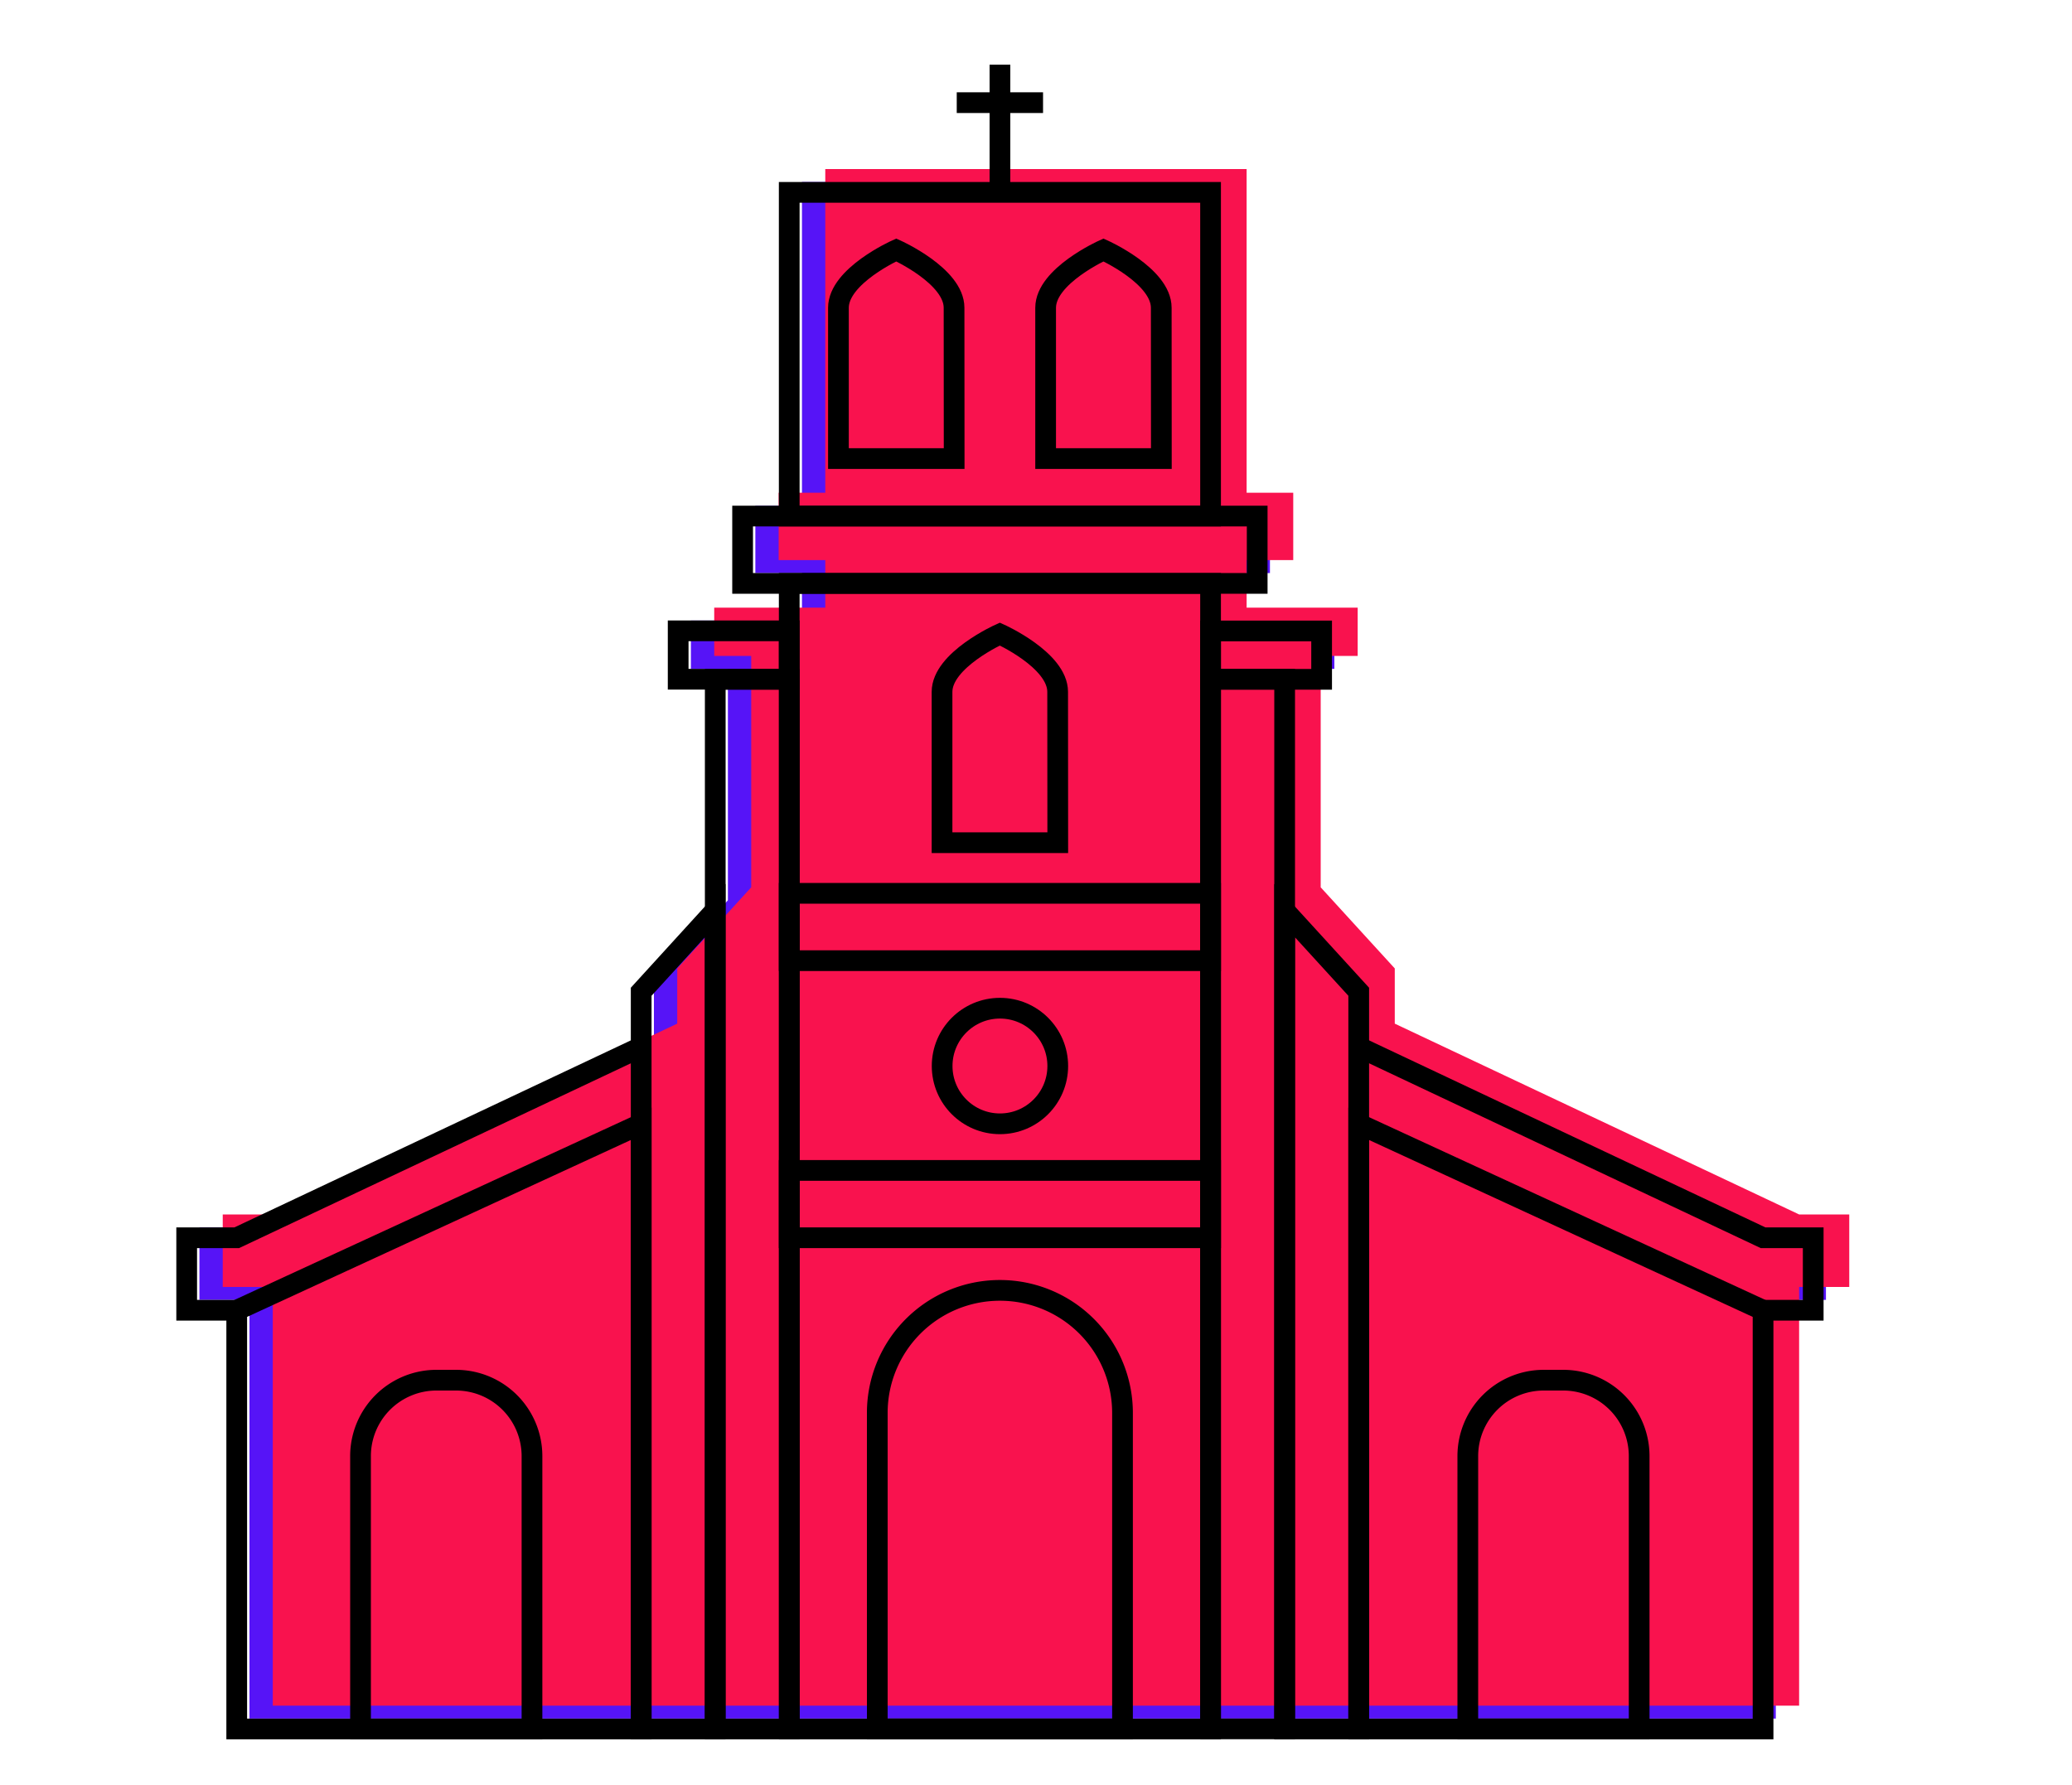 <svg xmlns="http://www.w3.org/2000/svg" viewBox="0 0 200 172.33"><defs><style>.cls-1{fill:#5614f7;}.cls-2{fill:#f9124e;}.cls-3{fill:none;stroke:#000;stroke-miterlimit:10;stroke-width:2px;}</style></defs><title>ambala</title><g id="ambala"><polygon class="cls-1" points="176.25 118.49 176.25 125.49 171.41 125.49 171.41 165.91 24.08 165.91 24.08 125.49 19.25 125.49 19.25 118.49 24.08 118.49 63.12 100.07 63.12 94.74 70.26 86.91 70.26 64.57 66.69 64.57 66.69 59.91 77.41 59.91 77.41 55.32 72.91 55.32 72.91 48.82 77.41 48.82 77.41 17.57 118.08 17.57 118.08 48.82 122.58 48.82 122.58 55.32 118.08 55.32 118.08 59.91 128.8 59.91 128.8 64.57 125.23 64.57 125.23 86.91 132.38 94.74 132.38 100.07 171.41 118.49 176.25 118.49"/><polygon class="cls-2" points="178.5 117.24 178.5 124.24 173.66 124.24 173.66 164.66 26.33 164.66 26.33 124.24 21.5 124.24 21.5 117.24 26.33 117.24 65.37 98.82 65.37 93.49 72.51 85.66 72.51 63.32 68.94 63.32 68.94 58.66 79.66 58.66 79.66 54.07 75.16 54.07 75.16 47.57 79.66 47.57 79.66 16.32 120.33 16.32 120.33 47.57 124.83 47.57 124.83 54.07 120.33 54.07 120.33 58.66 131.05 58.66 131.05 63.32 127.48 63.32 127.48 85.66 134.63 93.49 134.63 98.82 173.66 117.24 178.5 117.24"/><rect class="cls-3" x="76.18" y="18.57" width="40.67" height="31.25"/><rect class="cls-3" x="76.18" y="56.32" width="40.67" height="110.59"/><path class="cls-3" d="M96.52,124.57h0a11.83,11.83,0,0,1,11.83,11.83v30.5a0,0,0,0,1,0,0H84.68a0,0,0,0,1,0,0v-30.5a11.83,11.83,0,0,1,11.83-11.83Z"/><rect class="cls-3" x="76.18" y="112.99" width="40.67" height="6.5"/><rect class="cls-3" x="76.18" y="86.24" width="40.67" height="6.5"/><rect class="cls-3" x="71.68" y="49.82" width="49.67" height="6.5"/><circle class="cls-3" cx="96.52" cy="102.91" r="5.58"/><line class="cls-3" x1="96.52" y1="18.57" x2="96.52" y2="6.24"/><line class="cls-3" x1="92.35" y1="9.91" x2="100.68" y2="9.91"/><rect class="cls-3" x="116.85" y="65.57" width="7.15" height="101.33"/><polygon class="cls-3" points="131.15 166.91 124 166.91 124 87.91 131.15 95.74 131.15 166.91"/><polygon class="cls-3" points="170.18 166.91 131.15 166.91 131.15 108.49 170.18 126.49 170.18 166.91"/><path class="cls-3" d="M149,133.24h1.89a7.33,7.33,0,0,1,7.33,7.33v26.33a0,0,0,0,1,0,0H141.68a0,0,0,0,1,0,0V140.57A7.33,7.33,0,0,1,149,133.24Z"/><polyline class="cls-3" points="170.18 126.49 175.02 126.49 175.02 119.49 170.18 119.49 131.15 101.07"/><rect class="cls-3" x="116.85" y="60.91" width="10.72" height="4.67"/><rect class="cls-3" x="69.03" y="65.57" width="7.15" height="101.33" transform="translate(145.22 232.48) rotate(-180)"/><polygon class="cls-3" points="61.89 166.91 69.03 166.91 69.03 87.91 61.89 95.74 61.89 166.91"/><polygon class="cls-3" points="22.85 166.91 61.89 166.91 61.89 108.49 22.85 126.49 22.85 166.91"/><path class="cls-3" d="M34.8,133.24H51.35a0,0,0,0,1,0,0v26.33A7.33,7.33,0,0,1,44,166.91H42.13a7.33,7.33,0,0,1-7.33-7.33V133.24A0,0,0,0,1,34.8,133.24Z" transform="translate(86.15 300.15) rotate(-180)"/><polyline class="cls-3" points="22.85 126.49 18.02 126.49 18.02 119.49 22.85 119.49 61.89 101.07"/><rect class="cls-3" x="65.46" y="60.91" width="10.72" height="4.67" transform="translate(141.64 126.48) rotate(-180)"/><path class="cls-3" d="M102.1,81.35H90.93V66.79c0-3.08,5.58-5.58,5.58-5.58h0s5.58,2.5,5.58,5.58Z"/><path class="cls-3" d="M92.1,44.27H80.93V29.71c0-3.08,5.58-5.58,5.58-5.58h0s5.58,2.5,5.58,5.58Z"/><path class="cls-3" d="M112.1,44.27H100.93V29.71c0-3.08,5.58-5.58,5.58-5.58h0s5.58,2.5,5.58,5.58Z"/></g></svg>